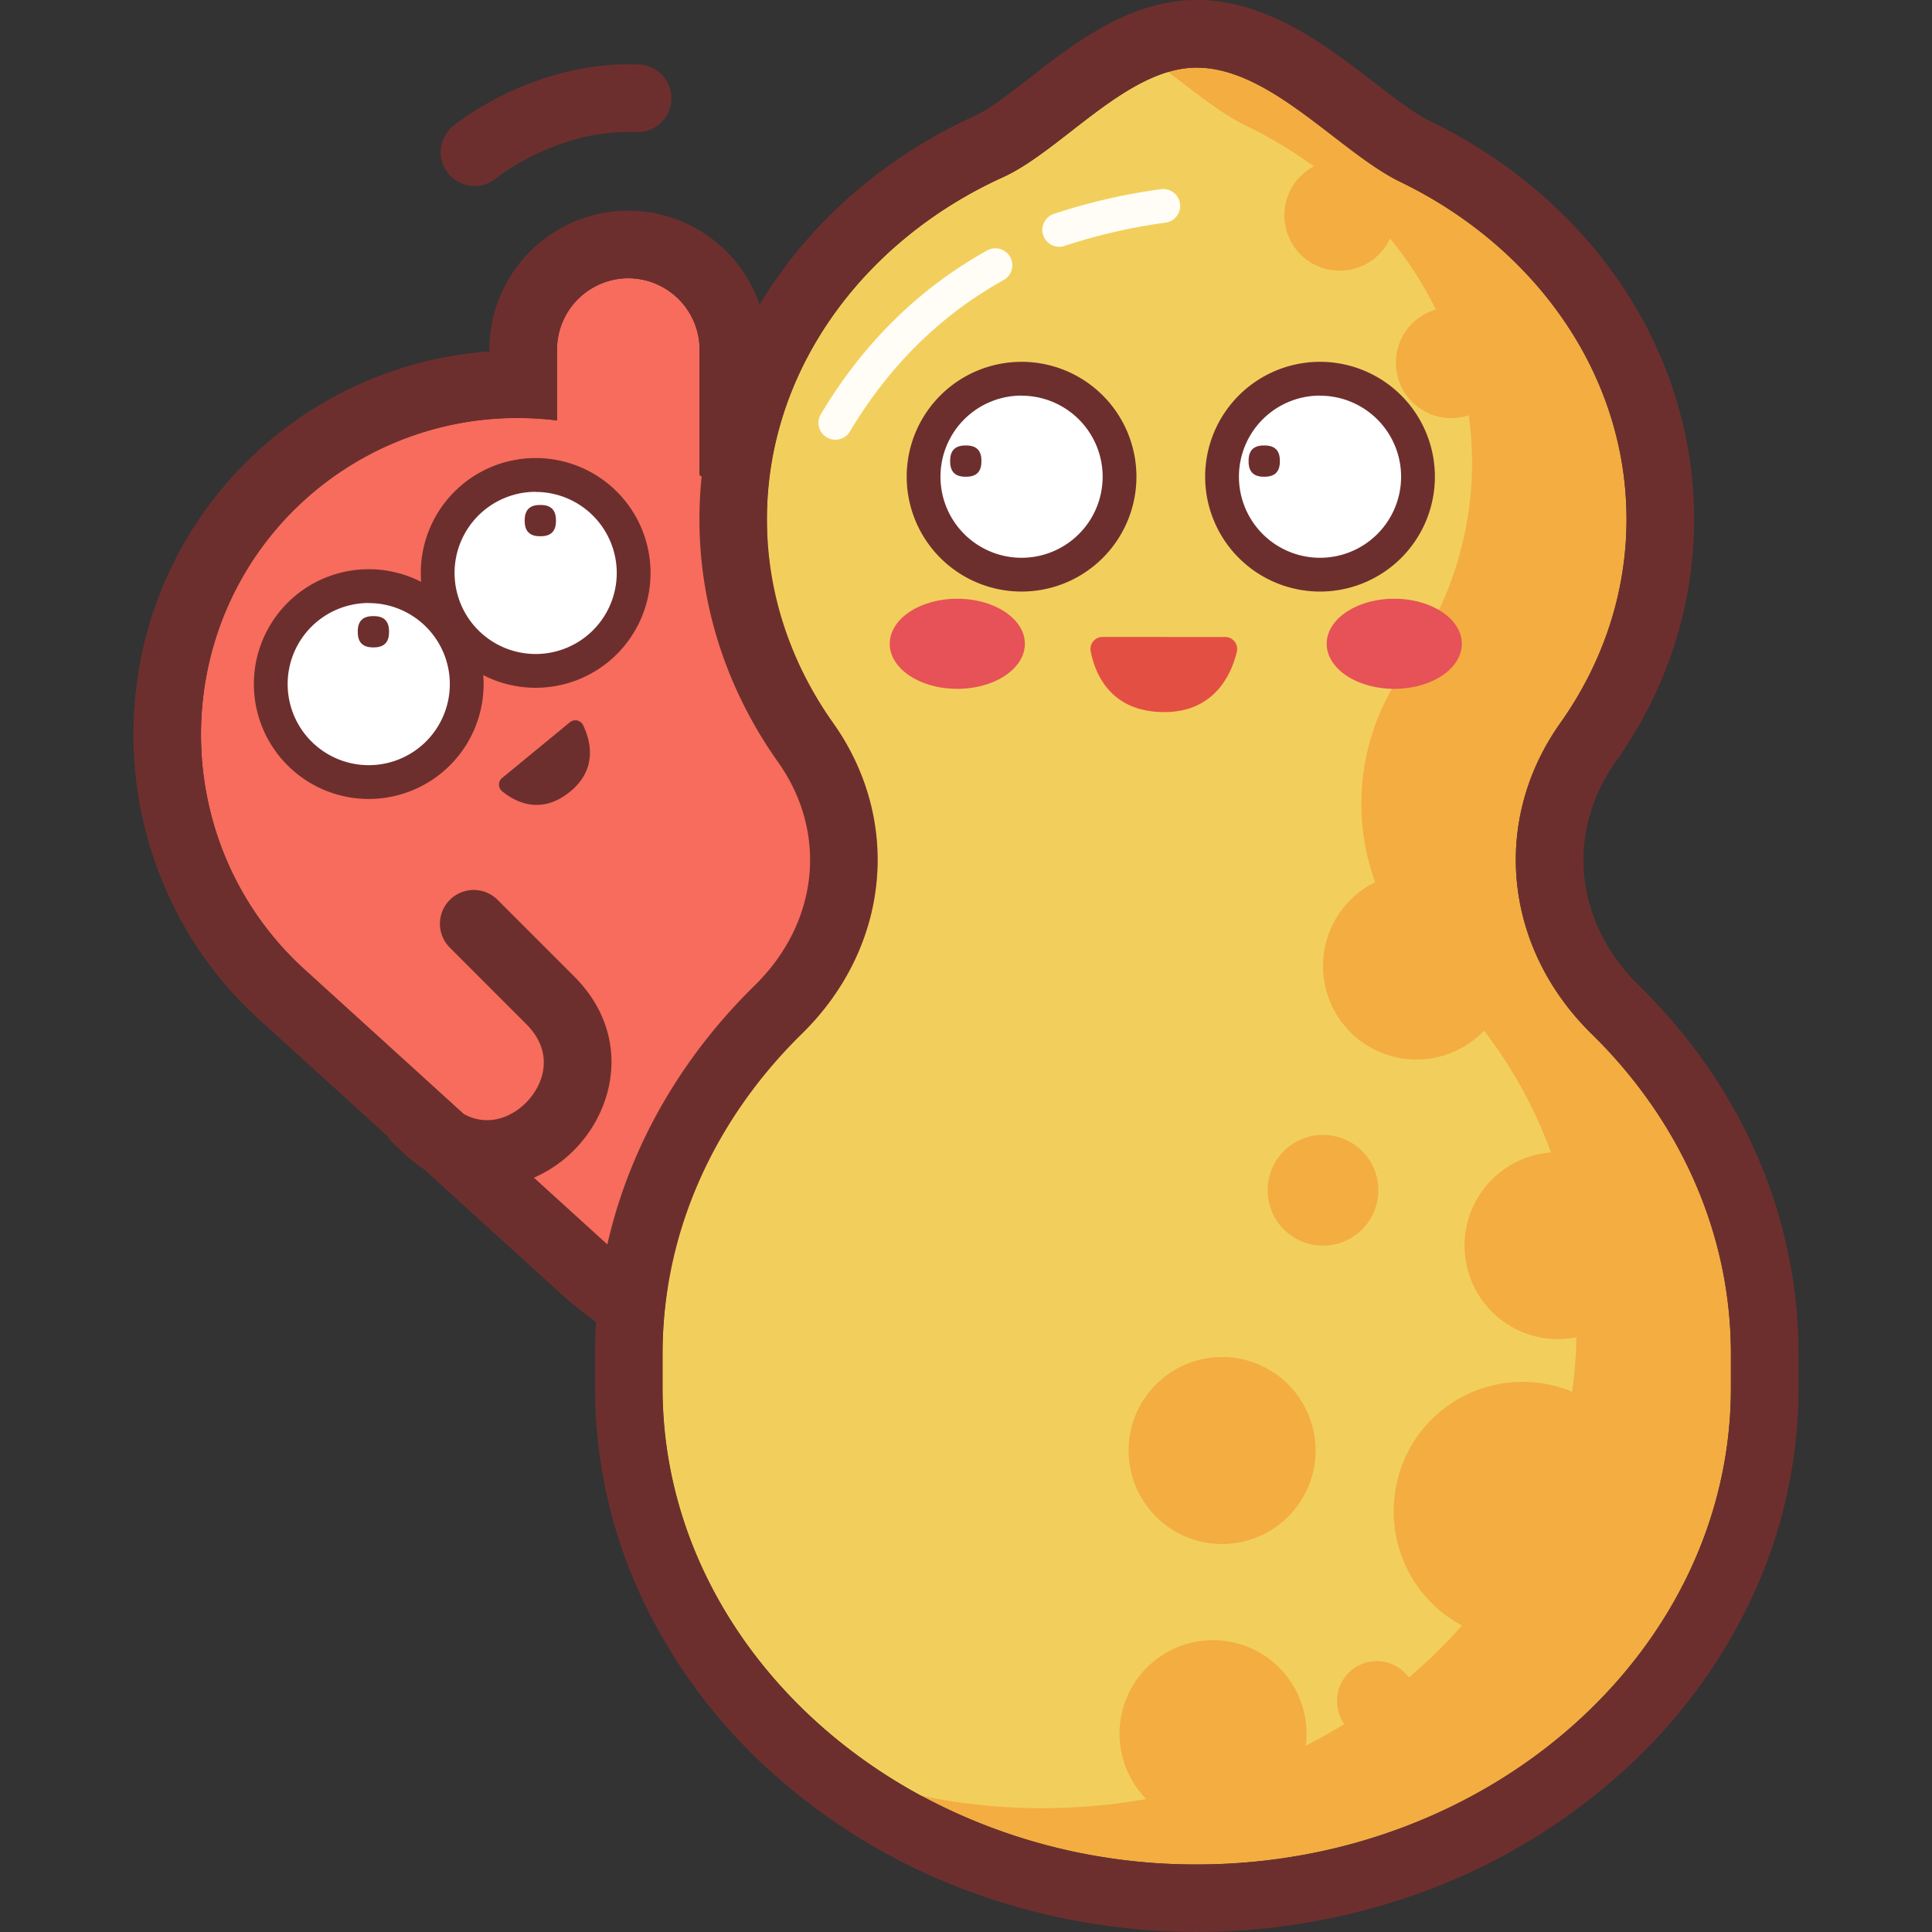 <svg class="svg-icon" style="width: 1em; height: 1em;vertical-align: middle;fill: currentColor;overflow: hidden;" viewBox="0 0 1024 1024" version="1.1" xmlns="http://www.w3.org/2000/svg"><rect x="0" y="0" width="1024" height="1024" fill="#333333" stroke="none"/><path d="M251.452 98.583a17.907 17.907 0 0 1-11.329-31.743c1.743-1.421 43.227-34.954 98.548-32.65a17.922 17.922 0 0 1-1.492 35.814c-41.783-1.743-74.015 24.27-74.314 24.532a17.907 17.907 0 0 1-11.413 4.047z" fill="#6D2F2E"></path><path d="M548.301 411.298L387.389 265.022a168.098 168.098 0 0 0-16.582-13.263v-66.494a37.915 37.915 0 0 0-37.795-37.795 37.903 37.903 0 0 0-37.795 37.795v37.533a168.134 168.134 0 0 0-145.189 53.53c-62.173 68.392-57.087 175.201 11.305 237.434l160.899 146.204c68.392 62.173 175.201 57.087 237.374-11.305 62.161-68.38 57.075-175.201-11.305-237.362z" fill="#F76C5C"></path><path d="M333.012 147.469a37.915 37.915 0 0 1 37.795 37.795v66.494a168.098 168.098 0 0 1 16.582 13.263l160.911 146.275c68.38 62.161 73.466 168.981 11.305 237.362a168.516 168.516 0 0 1-237.374 11.305L161.333 513.761c-68.392-62.173-73.478-168.981-11.305-237.374a167.668 167.668 0 0 1 124.441-54.795 169.96 169.96 0 0 1 20.748 1.265v-37.593a37.903 37.903 0 0 1 37.795-37.795m0-35.814a73.693 73.693 0 0 0-73.609 73.609v0.991a203.864 203.864 0 0 0-66.1 16.152 202.945 202.945 0 0 0-111.166 119.308 205.488 205.488 0 0 0 7.306 153.247 201.369 201.369 0 0 0 47.752 65.229l160.959 146.275a203.84 203.84 0 0 0 274.238-301.636L411.48 238.52a239.403 239.403 0 0 0-4.859-4.286v-48.946a73.693 73.693 0 0 0-73.609-73.609z" fill="#6D2F2E"></path><path d="M283.923 303.689m-51.906 0a51.906 51.906 0 1 0 103.812 0 51.906 51.906 0 1 0-103.812 0Z" fill="#FFFFFF"></path><path d="M283.911 364.537a60.883 60.883 0 1 1 60.883-60.883 60.883 60.883 0 0 1-60.883 60.883z m0-103.86a42.977 42.977 0 1 0 42.977 42.977 42.977 42.977 0 0 0-42.977-42.917z" fill="#6D2F2E"></path><path d="M278.097 267.648m8.034 0l0.501 0q8.034 0 8.034 8.034l0 0.501q0 8.034-8.034 8.034l-0.501 0q-8.034 0-8.034-8.034l0-0.501q0-8.034 8.034-8.034Z" fill="#6D2F2E"></path><path d="M917.433 717.541v18.122c0 69.443-31.85 132.583-83.16 178.353s-122.101 74.17-199.96 74.17a306.602 306.602 0 0 1-145.953-36.387c-82.037-44.349-137.155-124.775-137.155-216.077v-18.181c0-65.133 28.018-124.704 73.824-169.614 46.439-45.519 53.458-112.67 16.594-164.743a192.201 192.201 0 0 1-25.881-50.879 181.039 181.039 0 0 1-9.228-57.123c0-78.862 51.059-147.613 125.145-181.242 15.448-7.02 31.886-21.488 49.089-34.31 12.463-9.264 25.332-17.608 38.464-21.488a53.052 53.052 0 0 1 15.101-2.316c39.025 0 75.842 45.03 108.026 60.633 35.599 17.226 65.539 42.678 86.586 73.43s33.164 66.912 33.164 105.328c0 39.61-12.893 76.677-35.098 108.014-36.876 52.026-29.845 119.176 16.582 164.743 45.854 44.863 73.86 104.433 73.86 169.566z" fill="#F4AD41"></path><path d="M835.515 687.697v18.122c0 69.455-31.85 132.583-83.16 178.353s-122.101 74.182-199.96 74.182a314.194 314.194 0 0 1-64.035-6.554c-82.037-44.349-137.155-124.775-137.155-216.077v-18.181c0-65.133 28.018-124.704 73.824-169.614 46.439-45.519 53.458-112.67 16.594-164.743a192.201 192.201 0 0 1-25.881-50.879 181.039 181.039 0 0 1-9.228-57.123c0-78.862 51.059-147.613 125.145-181.242 15.448-7.02 31.886-21.488 49.089-34.31 12.463-9.264 25.332-17.608 38.464-21.488 14.397 11.031 28.174 22.157 41.21 28.472 35.575 17.262 65.575 42.714 86.586 73.49s33.187 66.852 33.187 105.293c0 39.61-12.881 76.677-35.098 108.026-36.864 52.014-29.845 119.176 16.594 164.743 45.806 44.827 73.824 104.397 73.824 169.531z" fill="#F2CF5C"></path><path d="M634.325 35.862c39.013 0 75.818 45.03 108.014 60.621 71.174 34.465 119.749 101.783 119.749 178.735 0 39.622-12.881 76.677-35.086 108.014-36.876 52.014-29.845 119.176 16.582 164.743 45.818 44.91 73.824 104.481 73.824 169.602v18.134c0 138.886-127.402 252.535-283.108 252.535-155.718 0-283.12-113.649-283.12-252.535v-18.181c0-65.121 28.006-124.692 73.824-169.602 46.427-45.519 53.458-112.682 16.582-164.743-22.205-31.337-35.086-68.392-35.086-108.014 0-78.862 51.047-147.613 125.133-181.242 30.895-14.027 65.79-58.114 102.666-58.114m0-35.814c-35.468 0-64.978 22.957-88.687 41.401-10.398 8.082-21.166 16.45-28.782 19.912-42.726 19.471-78.993 49.077-104.803 85.69-27.027 38.357-41.317 82.694-41.317 128.213 0 45.734 14.409 90.251 41.687 128.727 26.562 37.485 21.572 85.07-12.439 118.412-54.532 53.482-84.568 122.722-84.568 195.173v18.134a261.835 261.835 0 0 0 25.822 113.41 289.328 289.328 0 0 0 69.312 91.624 323.697 323.697 0 0 0 101.174 61.015 348.97 348.97 0 0 0 245.241 0 323.697 323.697 0 0 0 101.174-61.015 289.161 289.161 0 0 0 69.312-91.624 261.835 261.835 0 0 0 25.822-113.41v-18.134c0-72.404-30.024-141.715-84.568-195.173-34.047-33.343-39.001-80.927-12.439-118.424 27.338-38.464 41.663-82.981 41.663-128.715 0-44.385-13.609-87.803-39.395-125.563-24.616-35.969-59.379-65.515-100.529-85.44-8.142-3.94-18.671-12.057-29.845-20.653C702.956 24.162 671.631 0.012 634.325 0.012z" fill="#6D2F2E"></path><path d="M195.451 362.603m-51.906 0a51.906 51.906 0 1 0 103.812 0 51.906 51.906 0 1 0-103.812 0Z" fill="#FFFFFF"></path><path d="M195.439 423.462a60.883 60.883 0 1 1 60.883-60.883 60.883 60.883 0 0 1-60.883 60.883z m0-103.86a42.977 42.977 0 1 0 42.977 42.977 42.977 42.977 0 0 0-42.977-42.929z" fill="#6D2F2E"></path><path d="M189.625 326.562m8.034 0l0.501 0q8.034 0 8.034 8.034l0 0.501q0 8.034-8.034 8.034l-0.501 0q-8.034 0-8.034-8.034l0-0.501q0-8.034 8.034-8.034Z" fill="#6D2F2E"></path><path d="M302.057 382.814a4.548 4.548 0 0 1 6.984 1.516c3.725 7.676 8.13 22.909-6.745 35.145-15.842 13.036-29.654 5.265-36.148-0.096a4.56 4.56 0 0 1 0-7.043zM257.863 629.559c-14.421 0-29.463-5.229-43.06-17.585-2.256-2.053-4.56-4.25-6.84-6.518a17.913 17.913 0 0 1 25.332-25.332 153.402 153.402 0 0 0 5.599 5.348c15.4 13.991 31.397 7.903 40.422-1.564s14.576-26.132-0.334-41.055l-40.661-40.673a17.913 17.913 0 0 1 25.332-25.332l40.649 40.661c29.499 29.499 22.801 68.154 0.943 91.086-12.093 12.69-29.308 20.963-47.382 20.963z" fill="#6D2F2E"></path><path d="M541.448 252.678m-51.906 0a51.906 51.906 0 1 0 103.812 0 51.906 51.906 0 1 0-103.812 0Z" fill="#FFFFFF"></path><path d="M541.448 313.538a60.883 60.883 0 1 1 60.883-60.883 60.883 60.883 0 0 1-60.883 60.883z m0-103.86a42.977 42.977 0 1 0 42.977 42.977 42.977 42.977 0 0 0-42.977-42.929z" fill="#6D2F2E"></path><path d="M503.605 236.108m8.034 0l0.501 0q8.034 0 8.034 8.034l0 0.501q0 8.034-8.034 8.034l-0.501 0q-8.034 0-8.034-8.034l0-0.501q0-8.034 8.034-8.034Z" fill="#6D2F2E"></path><path d="M699.638 252.678m-51.906 0a51.906 51.906 0 1 0 103.812 0 51.906 51.906 0 1 0-103.812 0Z" fill="#FFFFFF"></path><path d="M699.638 313.538a60.883 60.883 0 1 1 60.883-60.883 60.883 60.883 0 0 1-60.883 60.883z m0-103.86a42.977 42.977 0 1 0 42.977 42.977 42.977 42.977 0 0 0-42.977-42.929z" fill="#6D2F2E"></path><path d="M661.783 236.108m8.034 0l0.501 0q8.034 0 8.034 8.034l0 0.501q0 8.034-8.034 8.034l-0.501 0q-8.034 0-8.034-8.034l0-0.501q0-8.034 8.034-8.034Z" fill="#6D2F2E"></path><path d="M649.319 337.617a6.351 6.351 0 0 1 6.244 7.819c-2.805 11.604-11.568 31.982-38.524 31.982-28.651 0-36.721-20.676-38.953-32.232a6.375 6.375 0 0 1 6.255-7.593z" fill="#E44F44"></path><path d="M642.921 918.875m-49.554 0a49.554 49.554 0 1 0 99.109 0 49.554 49.554 0 1 0-99.109 0Z" fill="#F4AD41"></path><path d="M647.732 768.803m-49.554 0a49.554 49.554 0 1 0 99.109 0 49.554 49.554 0 1 0-99.109 0Z" fill="#F4AD41"></path><path d="M701.214 630.86m-29.355 0a29.355 29.355 0 1 0 58.711 0 29.355 29.355 0 1 0-58.711 0Z" fill="#F4AD41"></path><path d="M769.2 192.272m-29.355 0a29.355 29.355 0 1 0 58.711 0 29.355 29.355 0 1 0-58.711 0Z" fill="#F4AD41"></path><path d="M710.083 114.127m-29.355 0a29.355 29.355 0 1 0 58.711 0 29.355 29.355 0 1 0-58.711 0Z" fill="#F4AD41"></path><path d="M825.798 660.215m-49.554 0a49.554 49.554 0 1 0 99.109 0 49.554 49.554 0 1 0-99.109 0Z" fill="#F4AD41"></path><path d="M750.768 512.03m-49.554 0a49.554 49.554 0 1 0 99.109 0 49.554 49.554 0 1 0-99.109 0Z" fill="#F4AD41"></path><path d="M729.721 901.624m-21.047 0a21.047 21.047 0 1 0 42.093 0 21.047 21.047 0 1 0-42.093 0Z" fill="#F4AD41"></path><path d="M807.031 800.987m-68.333 0a68.333 68.333 0 1 0 136.665 0 68.333 68.333 0 1 0-136.665 0Z" fill="#F4AD41"></path><path d="M445.897 232.503a8.953 8.953 0 0 1-10.828-12.965c22.372-37.533 52.037-66.733 88.15-86.801a8.982 8.982 0 0 1 8.691 15.722c-33.319 18.504-60.728 45.531-81.464 80.306a8.906 8.906 0 0 1-4.548 3.737zM623.462 114.843a8.93 8.93 0 0 1-5.706 3.175 297.553 297.553 0 0 0-53.351 12.272 8.953 8.953 0 1 1-5.611-17 314.075 314.075 0 0 1 56.574-13.024 8.953 8.953 0 0 1 8.094 14.576z" fill="#FFFDF5"></path><path d="M471.575 341.222a35.814 23.876 0 1 0 71.628 0 35.814 23.876 0 1 0-71.628 0Z" fill="#E65257"></path><path d="M703.171 341.222a35.814 23.876 0 1 0 71.628 0 35.814 23.876 0 1 0-71.628 0Z" fill="#E65257"></path></svg>

<!-- https://freeicons.io/profile/6156 -->